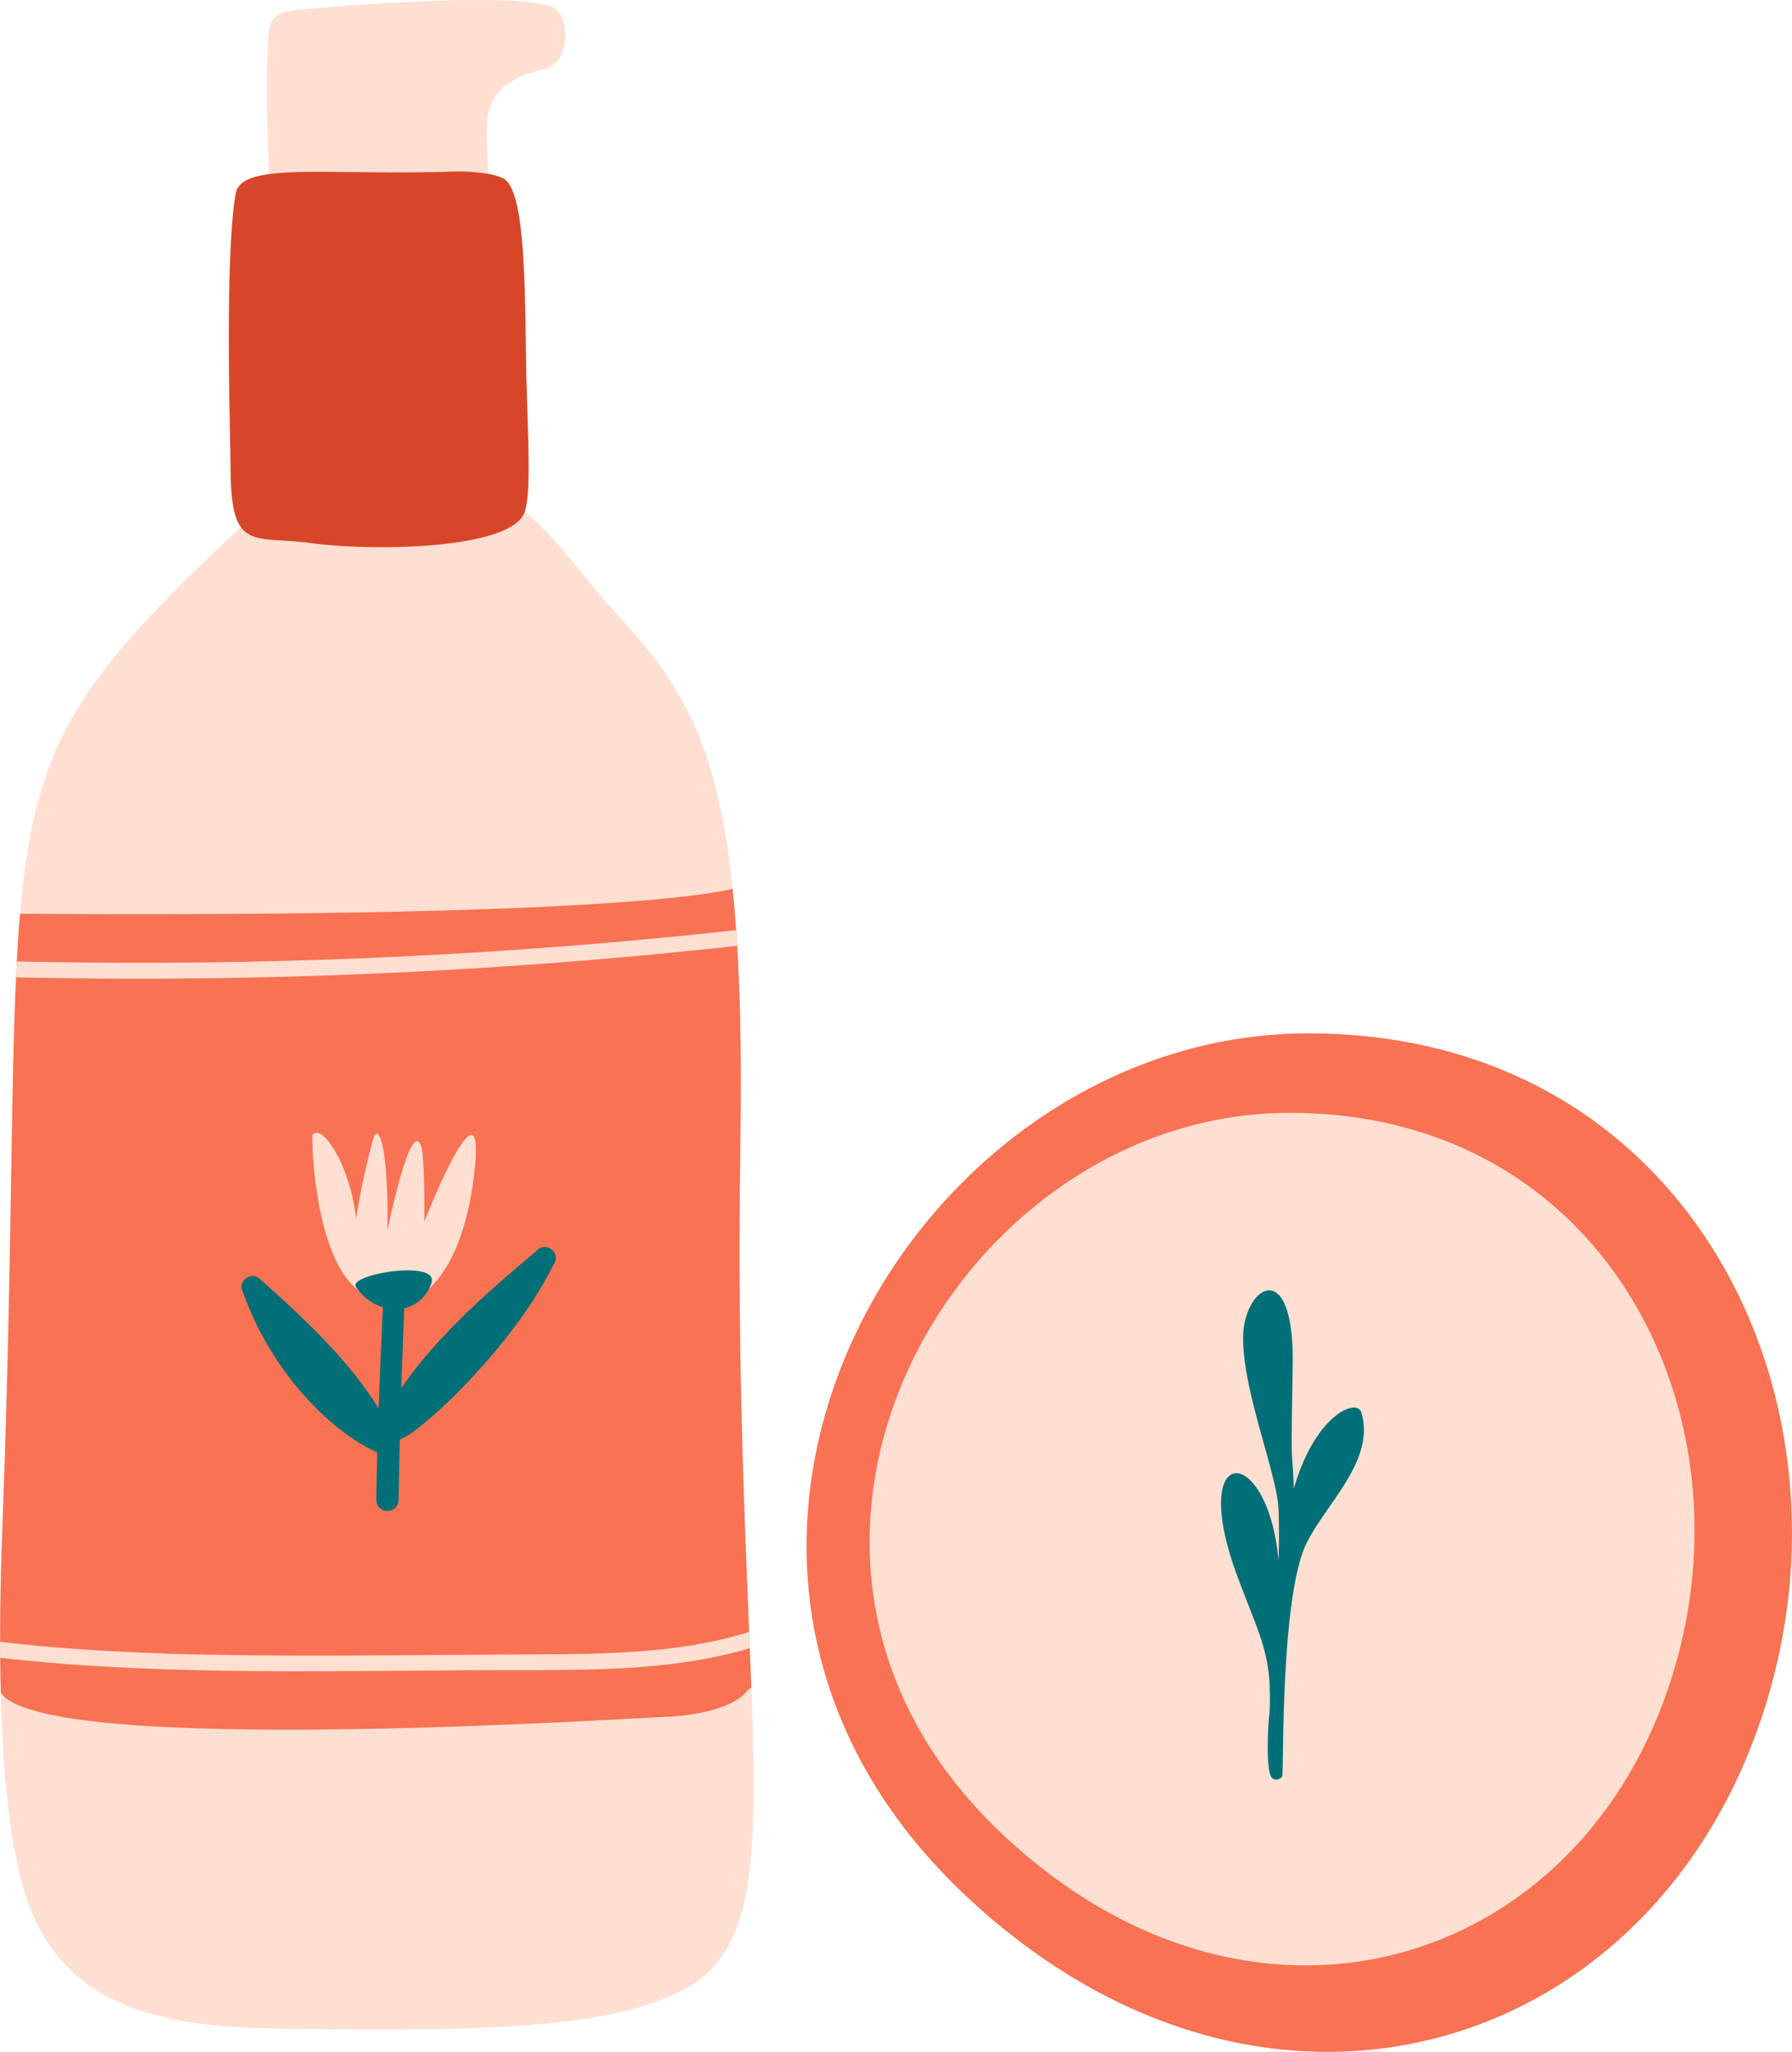 <svg xmlns="http://www.w3.org/2000/svg" viewBox="-0.002 0.02 562.464 644.092" style=""><g><g data-name="Layer 2"><g data-name="Vector1_341898854"><path d="M410.61 324.4c-125.33 0-218.88 164.7-108.4 269.84 98.07 93.27 228.1 48.25 255.77-73.16 21.32-93.86-34.33-196.74-147.37-196.68z" fill="#f97253"></path><path d="M404.75 349.34c-104.91 0-183.22 137.87-90.73 225.88C396.11 653.29 505 615.61 528.11 514c17.89-78.59-28.73-164.7-123.36-164.66z" fill="#ffdfd2"></path><path d="M398.47 537.93c-.28.61-1.54 18.85 1 20.39a2.16 2.16 0 0 0 3-.73c.52-.85-.68-53.83 7.15-72.16 5.89-12.92 22.25-26.64 17.68-42-1.41-4.75-14.62.81-21.21 23.92-.49-15.51-1-1.07-.35-38.61.6-35.12-15.43-25-15.56-8.95-.14 15.87 9.36 39.63 10.95 52 .53 4.75.21 17.33.19 18.15-3.41-37.35-28.91-37.59-12.76 5.37 7.2 19.36 10.76 23.99 9.91 42.62z" fill="#006f77"></path><path d="M84 15.5c-.61 16.74.11 34.08 1.13 50.87C91.67 72.2 149 74 152.74 58.29c1.33-5.44-1.09-18.49.92-24.24 3.09-8.83 10.24-10.24 17.87-12.63s7.32-16.37 2.21-19c-9.5-5-64.55-.89-80.41.72C84.42 4 84.35 7.25 84 15.5z" fill="#ffdfd2"></path><path d="M220 621.14c-22.6 16.8-73 16.45-132 15.71-38.78-.5-70.36-7.11-80.93-44.93C-1.12 562.6-.48 510.78.68 480.37 9.6 245.12-11.17 247 75.61 165.41l6.42-6c.08-.06 18.74-6.39 29.77-8.13 51-8 57.29 14.8 83.27 43.19 26.5 28.89 39 54.18 37.32 163.62C229.61 533.42 249.85 597 220 621.14z" fill="#ffdfd2"></path><path d="M235.82 529.65c-.45.41-1 .85-1.56 1.38 0 .14-5 7.31-27 8-9.95.3-193.23 12.54-207-7.61-.43-16.78-.18-34.1.46-51C4.41 382 2.94 326.28 6.28 286.86c164.17 1.08 211.1-4.88 223.64-7.8 2.61 24.94 2.85 54 2.47 79-1.15 72.53 1.53 121.64 3.43 171.59z" fill="#f97253"></path><path d="M165.07 110.27c-.33-25.59-.73-51.2-7.24-54.31a18.24 18.24 0 0 0-4.69-1.4 63.3 63.3 0 0 0-9.65-.72c-26.61.92-47.29-.73-59 .83-6.24.83-9.91 2.59-10.53 6.15-3.54 20.28-1.6 77.6-1.6 85.76 0 10.17 1 15.72 3.21 18.83 3.66 5.15 10.63 3.58 21.88 5.08 20.62 2.76 63.39 1.86 67.24-9.78 2.36-6.96.66-28.04.38-50.44z" fill="#d8462a"></path><path d="M116.94 358.26a224.25 224.25 0 0 0-5.2 24.5c-1.54-15.86-10.17-30-13.57-26.66-.51.51.23 34.72 12.36 47.22 12.94 13.32 34.32 5.86 38.59-37.54 2-21.4-7.85-2.58-15.92 17.66 0-1.87.15-23.15-1.32-24.26-3-6.24-8.94 20.61-10.31 27.18.52-24-2.65-35.89-4.63-28.1z" fill="#ffdfd2"></path><path d="M168.26 392.8c-14.84 12.47-31.08 26.57-42.32 43q.44-12.54.94-25.1c3.6-.79 6.8-3.29 8.5-7.8 2.92-7.71-26.33-2.92-23.65 1.1a15.89 15.89 0 0 0 8.44 6.36c-.47 10.59-.94 21.18-1.32 31.78-9.33-15.19-24.07-28.92-37.17-40.52-2.64-2.62-6.76.33-5.71 3.32 8.91 25.32 27.22 44.1 42.45 51-.13 5-.24 9.92-.3 14.88a3.48 3.48 0 0 0 7 0q.12-9.52.38-19c5.17-1 35-28 48.21-54.76a3.45 3.45 0 0 0-5.45-4.26z" fill="#006f77"></path><path d="M231.38 296.93A1720.13 1720.13 0 0 1 5 306.81c.08-1.69.15-3.35.25-5A1716.3 1716.3 0 0 0 231 292c.15 1.58.27 3.24.38 4.93z" fill="#ffdfd2"></path><path d="M235.34 517.4c-22.24 6.65-46.31 6.78-67.82 6.9-58.18-.13-114.15 2.23-167.49-3.89v-5c46.92 5.46 94.57 4.32 167.49 3.93 22.6-.12 45.9-.25 67.63-7.05q.09 2.59.19 5.11z" fill="#ffdfd2"></path></g></g></g></svg>